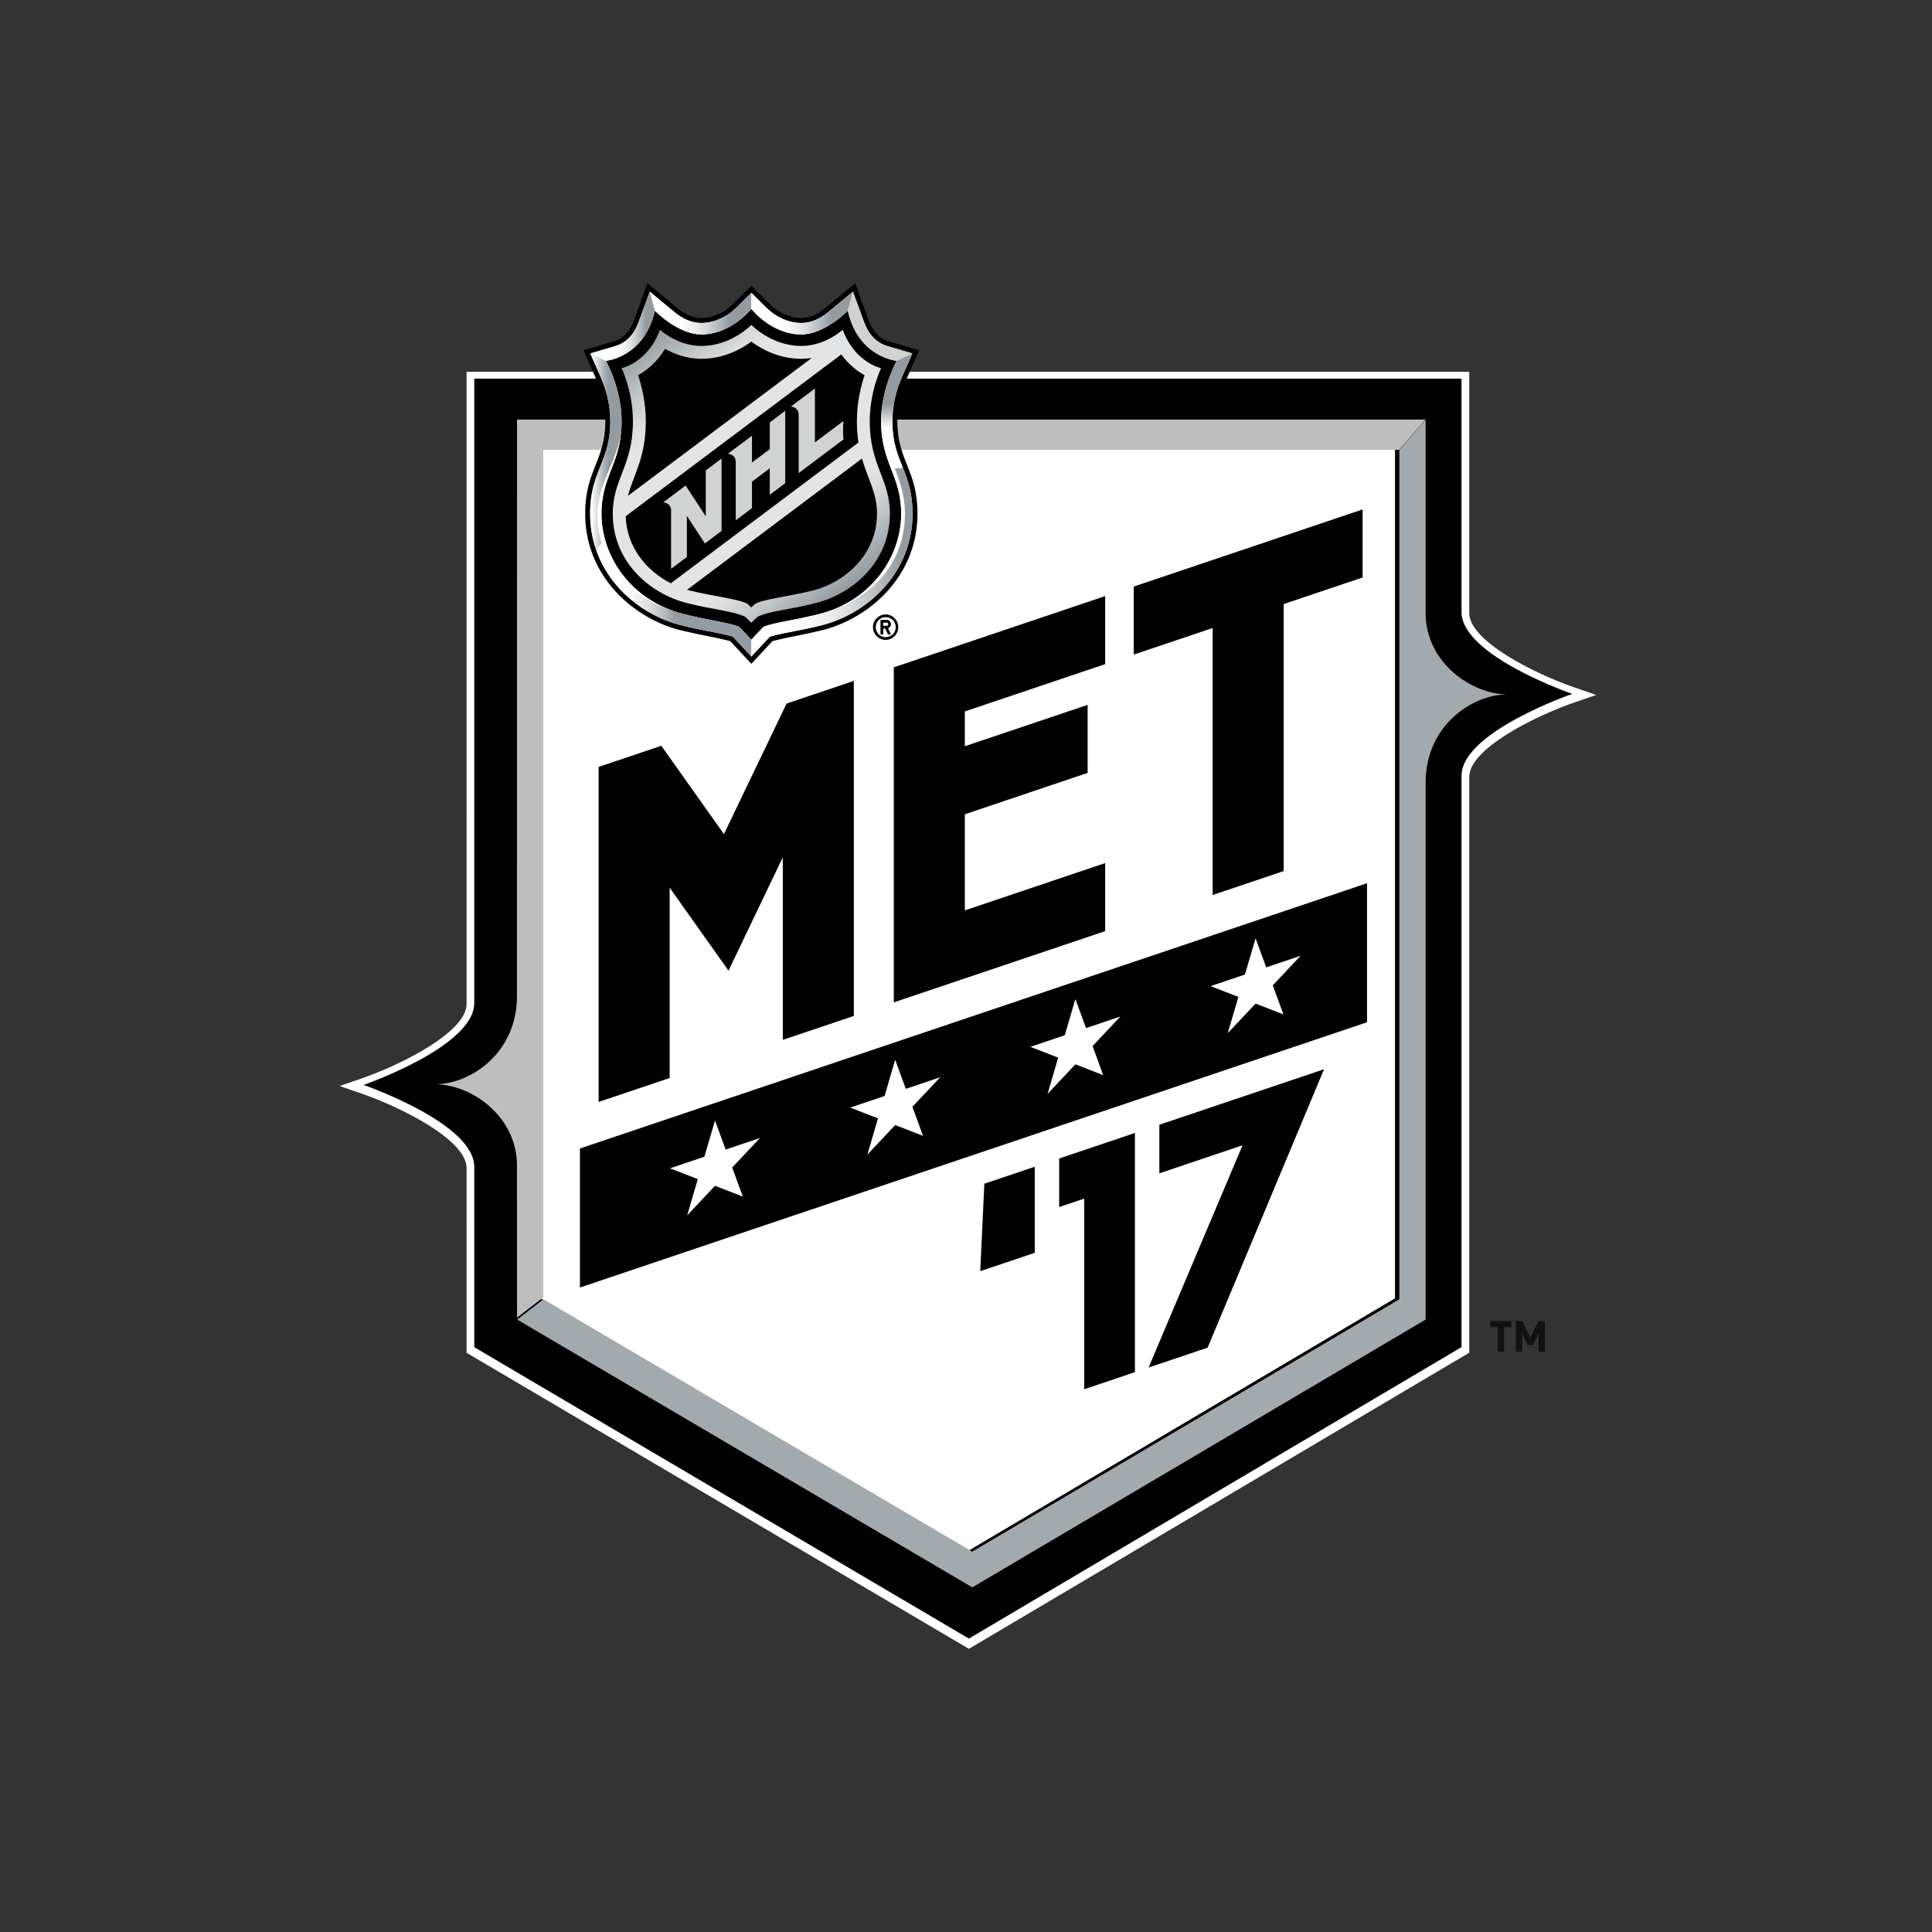<?xml version="1.0" encoding="UTF-8"?>
<svg width="512px" height="512px" viewBox="0 0 512 512" version="1.1" xmlns="http://www.w3.org/2000/svg" xmlns:xlink="http://www.w3.org/1999/xlink">
    <rect x="0" y="0" width="512" height="512" fill="#333333" stroke="none"/>
    <!-- Generator: Sketch 42 (36781) - http://www.bohemiancoding.com/sketch -->
    <title>metropolitan</title>
    <desc>Created with Sketch.</desc>
    <defs>
        <linearGradient x1="83.174%" y1="89.727%" x2="16.883%" y2="1.729%" id="linearGradient-1">
            <stop stop-color="#939BA0" offset="0%"></stop>
            <stop stop-color="#98A0A4" offset="1.2%"></stop>
            <stop stop-color="#C1C5C7" offset="11.8%"></stop>
            <stop stop-color="#DADCDD" offset="20.2%"></stop>
            <stop stop-color="#E3E4E5" offset="25.3%"></stop>
            <stop stop-color="#E3E4E5" offset="75.3%"></stop>
            <stop stop-color="#DBDDDE" offset="80.1%"></stop>
            <stop stop-color="#C5C9CB" offset="87.5%"></stop>
            <stop stop-color="#A2A9AD" offset="96.6%"></stop>
            <stop stop-color="#939BA0" offset="100%"></stop>
        </linearGradient>
        <linearGradient x1="-9.732%" y1="50.001%" x2="118.559%" y2="50.001%" id="linearGradient-2">
            <stop stop-color="#FFFFFF" offset="11.2%"></stop>
            <stop stop-color="#DCDEE0" offset="23.7%"></stop>
            <stop stop-color="#A7AEB2" offset="44%"></stop>
            <stop stop-color="#939BA0" offset="53.9%"></stop>
        </linearGradient>
        <linearGradient x1="50.003%" y1="100%" x2="50.003%" y2="0%" id="linearGradient-3">
            <stop stop-color="#FFFFFF" offset="0%"></stop>
            <stop stop-color="#FFFFFF" offset="34.8%"></stop>
            <stop stop-color="#939BA0" offset="56.2%"></stop>
            <stop stop-color="#939BA0" offset="100%"></stop>
        </linearGradient>
        <linearGradient x1="-0.001%" y1="50%" x2="100%" y2="50%" id="linearGradient-4">
            <stop stop-color="#FFFFFF" offset="15.2%"></stop>
            <stop stop-color="#FAFAFA" offset="21.2%"></stop>
            <stop stop-color="#EBECED" offset="28.6%"></stop>
            <stop stop-color="#D2D5D7" offset="36.7%"></stop>
            <stop stop-color="#AFB5B8" offset="45.3%"></stop>
            <stop stop-color="#939BA0" offset="51.1%"></stop>
        </linearGradient>
        <linearGradient x1="0.002%" y1="50%" x2="100%" y2="50%" id="linearGradient-5">
            <stop stop-color="#FFFFFF" offset="24.7%"></stop>
            <stop stop-color="#FAFAFA" offset="33.7%"></stop>
            <stop stop-color="#EBECED" offset="44.8%"></stop>
            <stop stop-color="#D2D5D7" offset="57%"></stop>
            <stop stop-color="#AFB5B9" offset="69.9%"></stop>
            <stop stop-color="#939BA0" offset="78.6%"></stop>
        </linearGradient>
        <linearGradient x1="0%" y1="50.001%" x2="100%" y2="50.001%" id="linearGradient-6">
            <stop stop-color="#FFFFFF" offset="19.7%"></stop>
            <stop stop-color="#FAFBFB" offset="32.7%"></stop>
            <stop stop-color="#EDEEEF" offset="47.3%"></stop>
            <stop stop-color="#D7DADC" offset="62.6%"></stop>
            <stop stop-color="#B8BDC0" offset="78.3%"></stop>
            <stop stop-color="#939BA0" offset="93.3%"></stop>
        </linearGradient>
        <linearGradient x1="0%" y1="50%" x2="100%" y2="50%" id="linearGradient-7">
            <stop stop-color="#FFFFFF" offset="24.7%"></stop>
            <stop stop-color="#FAFAFA" offset="33.7%"></stop>
            <stop stop-color="#EBECED" offset="44.8%"></stop>
            <stop stop-color="#D2D5D7" offset="57%"></stop>
            <stop stop-color="#AFB5B8" offset="69.9%"></stop>
            <stop stop-color="#939BA0" offset="78.6%"></stop>
        </linearGradient>
        <linearGradient x1="0%" y1="50%" x2="100%" y2="50%" id="linearGradient-8">
            <stop stop-color="#FFFFFF" offset="38.8%"></stop>
            <stop stop-color="#FAFAFA" offset="46.7%"></stop>
            <stop stop-color="#EBECED" offset="56.6%"></stop>
            <stop stop-color="#D2D5D7" offset="67.3%"></stop>
            <stop stop-color="#AFB5B8" offset="78.8%"></stop>
            <stop stop-color="#939BA0" offset="86.5%"></stop>
        </linearGradient>
    </defs>
    <g id="NHL" stroke="none" stroke-width="1" fill="none" fill-rule="evenodd">
        <g id="metropolitan" fill-rule="nonzero">
            <g id="met" transform="translate(90, 75)">
                <path d="M308.591,276.707 L308.591,283.231 L306.903,283.231 L306.903,276.707 L304.948,276.707 L304.948,275.087 L310.545,275.087 L310.545,276.707 L308.591,276.707 Z M317.739,283.231 L317.739,278.424 L316.317,281.419 L314.826,281.419 L313.404,278.424 L313.404,283.231 L311.717,283.231 L311.717,275.087 L313.404,275.087 L315.572,279.436 L317.739,275.087 L319.427,275.087 L319.427,283.231 L317.739,283.231 L317.739,283.231 Z" id="Shape" fill="#111111"></path>
                <path d="M327.31,107.204 C316.51,103.482 299.372,94.834 299.366,87.473 L299.366,23.527 L33.646,23.527 L33.638,191.112 C33.632,198.466 16.494,207.116 5.69,210.842 L0,212.804 L5.691,214.766 C16.494,218.489 33.632,227.14 33.638,234.503 L33.646,283.506 L166.765,361.957 L299.366,283.484 L299.366,130.864 C299.372,123.51 316.51,114.856 327.31,111.127 L333,109.165 L327.31,107.204 L327.31,107.204 Z" id="Shape" fill="#FFFFFF"></path>
                <path d="M297.318,87.2 L297.318,25.337 L35.692,25.337 L35.692,190.827 L35.685,190.827 C35.676,202.411 6.334,212.515 6.334,212.515 C6.334,212.515 35.676,222.626 35.685,234.211 L35.692,234.211 L35.692,282.022 L166.762,359.242 L297.318,282.004 L297.318,130.583 C297.329,119.001 326.666,108.89 326.666,108.89 C326.666,108.89 297.329,98.784 297.318,87.2 L297.318,87.2 Z M279.692,269.079 L166.737,335.911 L53.325,269.08 L53.325,44.144 L279.692,44.144 L279.692,269.079 L279.692,269.079 Z" id="Shape" fill="#010101"></path>
                <path d="M47.022,36.196 L47.005,189.004 C47.005,204.121 34.616,212.334 25.337,212.334 C34.616,212.334 47.005,220.584 47.005,233.914 L47.022,274.182 L53.969,268.814 L53.969,44.213 L280.803,44.213 L287.755,36.196 L47.022,36.196 Z" id="Shape" fill="#BDBEBD"></path>
                <path d="M287.803,87.394 L287.803,36.196 L280.85,44.226 L280.85,269.319 L167.655,336.197 L54.003,269.32 L47.054,274.703 L167.672,345.668 L287.803,274.7 L287.803,132.406 C287.803,117.256 300.196,109.018 309.473,109.018 C300.196,109.018 287.803,100.757 287.803,87.395 L287.803,87.394 Z" id="Shape" fill="#A2AAAD"></path>
                <g id="Group" transform="translate(63.342, 59.723)" fill="#010101">
                    <path d="M106.435,202.151 L120.877,197.282 L120.877,174.475 L107.52,178.974 L106.435,202.151 Z M127.347,185.164 L133.986,182.927 L133.986,233.441 L147.428,228.913 L147.428,165.527 L127.347,172.292 L127.347,185.164 Z M153.896,176.22 L175.943,168.788 L151.047,227.692 L166.691,222.419 L197.546,148.634 L153.896,163.348 L153.896,176.22 Z M0.35,169.638 L0.35,206.484 L208.934,136.186 L208.934,99.339 L0.35,169.638 L0.35,169.638 Z M43.515,182.383 L36.143,179.524 L28.766,187.357 L31.584,177.753 L24.207,174.895 L33.322,171.822 L36.143,162.224 L38.961,169.921 L48.069,166.853 L40.695,174.683 L43.515,182.383 L43.515,182.383 Z M91.267,166.289 L83.89,163.426 L76.52,171.258 L79.336,161.661 L71.963,158.798 L81.077,155.728 L83.89,146.127 L86.707,153.828 L95.826,150.759 L88.454,158.586 L91.267,166.289 L91.267,166.289 Z M139.018,150.196 L131.646,147.334 L124.275,155.167 L127.087,145.568 L119.716,142.705 L128.829,139.631 L131.646,130.033 L134.464,137.736 L143.577,134.662 L136.201,142.494 L139.018,150.196 L139.018,150.196 Z M186.776,134.098 L179.399,131.24 L172.021,139.067 L174.845,129.471 L167.473,126.613 L176.583,123.538 L179.399,113.941 L182.216,121.639 L191.333,118.569 L183.96,126.402 L186.776,134.098 L186.776,134.098 Z" id="Shape"></path>
                    <path d="M38.512,86.321 L21.912,62.917 L5.297,68.517 L5.297,157.306 L24.126,150.958 L24.126,100.525 L39.729,122.525 L42.368,116.976 C44.985,111.478 49.959,101.114 54.104,92.492 L54.104,140.855 L72.932,134.511 L72.932,45.723 L55.114,51.727 L38.512,86.321 L38.512,86.321 Z M139.54,94.003 L102.35,106.537 L102.35,81.071 L134.891,70.104 L134.891,52.072 L102.35,63.039 L102.35,53.813 L139.541,41.278 L139.541,23.246 L83.525,42.125 L83.525,130.913 L139.541,112.035 L139.54,94.003 Z M147.102,20.723 L147.102,38.755 L168.019,31.706 L168.019,102.464 L186.847,96.116 L186.847,25.359 L207.766,18.31 L207.766,0.279 L147.102,20.723 Z" id="Shape"></path>
                </g>
                <g id="Group" transform="translate(64.247, 0)">
                    <path d="M80.483,87.826 C78.616,87.826 77.102,89.338 77.101,91.204 C77.101,93.068 78.616,94.582 80.483,94.582 C82.326,94.549 83.802,93.046 83.802,91.204 C83.802,89.362 82.326,87.859 80.483,87.826 Z M80.483,93.858 C79.778,93.858 79.103,93.579 78.604,93.081 C78.106,92.583 77.827,91.908 77.827,91.204 C77.827,90.5 78.107,89.825 78.605,89.328 C79.103,88.83 79.778,88.551 80.483,88.552 C81.187,88.552 81.862,88.831 82.36,89.328 C82.858,89.826 83.138,90.5 83.138,91.204 C83.138,91.908 82.858,92.583 82.36,93.081 C81.863,93.578 81.187,93.858 80.483,93.858 L80.483,93.858 Z M81.872,90.421 C81.871,90.117 81.75,89.826 81.535,89.611 C81.32,89.396 81.028,89.276 80.724,89.276 L79.096,89.276 L79.096,93.133 L79.82,93.133 L79.82,91.567 L80.339,91.567 L81.071,93.132 L81.872,93.132 L81.108,91.5 C81.565,91.337 81.871,90.905 81.872,90.421 L81.872,90.421 Z M80.724,90.843 L79.82,90.843 L79.82,89.999 L80.724,89.999 C80.957,89.999 81.147,90.188 81.147,90.421 C81.146,90.654 80.957,90.842 80.724,90.843 Z M6.172,36.665 C6.172,47.135 0.83,49.517 0.83,61.144 C0.83,77.897 13.792,88.857 25.837,91.955 C31.924,93.435 33.761,93.536 39.257,94.887 C39.708,95.369 44.864,100.92 44.864,100.92 C44.864,100.92 50.021,95.369 50.471,94.887 C55.966,93.536 57.805,93.435 63.891,91.955 C75.935,88.858 88.9,77.897 88.9,61.144 C88.9,49.517 83.555,47.135 83.555,36.665 C83.555,32.884 84.355,29.153 85.932,25.576 L89.347,17.832 L81.3,15.462 C78.847,14.737 77.042,12.837 75.936,9.817 L72.38,0.093 L64.448,6.655 C62.347,8.396 60.217,9.278 58.117,9.278 C55.307,9.278 52.111,7.913 49.973,5.799 L44.864,0.748 L39.755,5.799 C37.617,7.913 34.421,9.278 31.614,9.278 C29.512,9.278 27.381,8.396 25.279,6.655 L17.347,0.093 L13.792,9.817 C12.689,12.837 10.884,14.737 8.428,15.462 L0.383,17.832 L3.797,25.576 C5.373,29.153 6.172,32.884 6.172,36.665 L6.172,36.665 Z" id="Shape" fill="#010101"></path>
                    <path d="M80.927,16.722 C78.052,15.875 75.955,13.702 74.7,10.268 L71.786,2.295 L65.29,7.67 C63.152,9.439 60.711,10.595 58.117,10.595 C54.639,10.595 51.198,8.859 49.048,6.735 L44.865,2.599 L40.681,6.735 C38.531,8.859 35.091,10.595 31.615,10.595 C29.02,10.595 26.576,9.439 24.441,7.669 L17.944,2.295 L15.03,10.268 C13.773,13.702 11.679,15.876 8.803,16.722 L2.192,18.671 L5.001,25.046 C6.417,28.257 7.489,32.204 7.489,36.665 C7.489,47.554 2.146,49.716 2.146,61.144 C2.146,64.63 2.739,67.89 3.803,70.888 C7.405,81.049 16.419,88.175 26.168,90.681 C32.405,92.256 35.312,92.412 39.962,93.711 C40.568,94.348 44.865,98.988 44.865,98.988 C44.865,98.988 49.161,94.348 49.768,93.711 C54.418,92.412 57.323,92.256 63.565,90.682 C76.184,87.435 87.584,76.444 87.584,61.144 C87.584,55.637 86.34,52.281 85.056,49.062 C83.674,45.604 82.239,42.307 82.239,36.665 C82.239,32.204 83.312,28.257 84.728,25.046 L87.537,18.671 L80.928,16.722 L80.927,16.722 Z" id="Shape" fill="#FFFFFF"></path>
                    <path d="M10.325,39.825 C9.445,48.505 5.147,51.985 5.147,61.144 C5.147,72.383 12.853,84.178 26.915,87.731 C33.596,89.42 38.21,89.85 41.603,91.072 C42.039,91.481 44.864,94.543 44.864,94.543 C44.864,94.543 47.688,91.481 48.124,91.072 C51.521,89.85 56.133,89.42 62.813,87.732 C76.876,84.178 84.58,72.383 84.58,61.144 C84.58,50.942 79.246,47.789 79.246,36.645 C79.246,27.957 83.396,20.618 83.396,20.618 C83.396,20.618 73.197,19.728 70.432,7.339 C70.432,7.339 64.316,13.634 58.117,13.634 C50.124,13.634 44.864,6.845 44.864,6.845 C44.864,6.845 39.606,13.634 31.614,13.634 C25.412,13.634 19.296,7.339 19.296,7.339 C16.532,19.728 6.332,20.618 6.332,20.618 C6.332,20.618 10.484,27.956 10.484,36.645 C10.484,37.707 10.431,38.769 10.325,39.826 L10.325,39.825 Z" id="Shape" fill="#010101"></path>
                    <path d="M27.663,84.783 C35.1,86.669 39.961,86.883 43.229,88.458 C43.229,88.458 44.415,89.545 44.864,90.044 C45.314,89.545 46.503,88.458 46.503,88.458 C49.765,86.883 54.628,86.669 62.066,84.783 C71.455,82.401 81.581,74.135 81.581,61.144 C81.581,51.853 76.245,48.443 76.245,36.645 C76.245,28.693 79.254,22.564 79.254,22.564 C79.254,22.564 72.313,21.163 69.079,12.383 C69.079,12.383 64.472,16.679 58.117,16.679 C50.152,16.679 44.864,11.091 44.864,11.091 C44.864,11.091 39.575,16.68 31.614,16.68 C25.257,16.68 20.649,12.384 20.649,12.384 C17.416,21.163 10.474,22.564 10.474,22.564 C10.474,22.564 13.484,28.693 13.484,36.645 C13.484,48.443 8.147,51.853 8.147,61.144 C8.147,74.135 18.275,82.401 27.664,84.783 L27.663,84.783 Z" id="Shape" fill="url(#linearGradient-1)"></path>
                    <g transform="translate(11.268, 15.202)" id="Shape" fill="#010101">
                        <path d="M16.567,66.098 C16.789,66.162 17.012,66.222 17.235,66.279 C23.123,67.777 30.329,68.548 32.506,69.786 C32.996,70.146 33.596,70.783 33.596,70.783 C33.596,70.783 34.195,70.146 34.686,69.786 C36.863,68.548 44.067,67.777 49.957,66.279 C58.119,64.205 66.906,56.962 66.906,45.942 C66.906,40.45 64.496,36.836 62.913,31.317 L16.567,66.098 Z M0.899,41.204 L49.586,4.668 C48.68,4.81 47.764,4.882 46.847,4.883 C40.899,4.883 36.254,2.288 33.596,0.337 C30.939,2.288 26.292,4.883 20.346,4.883 C16.42,4.883 13.078,3.554 10.723,2.238 C8.528,5.894 5.778,8.019 3.586,9.22 C4.527,12.039 5.624,16.396 5.624,21.442 C5.624,31.154 2.303,35.707 0.899,41.204 L0.899,41.204 Z M12.254,64.383 L61.98,27.067 C61.723,25.391 61.569,23.536 61.569,21.442 C61.569,16.396 62.662,12.04 63.605,9.22 C61.727,8.193 59.44,6.485 57.446,3.72 L0.298,46.608 C0.571,55.042 6.023,61.186 12.254,64.383 L12.254,64.383 Z"></path>
                    </g>
                    <g transform="translate(21.41, 27.589)" id="Shape" fill="#D1D3D3">
                        <path d="M11.381,34.256 L6.042,26.084 L0.113,30.534 C0.113,30.534 2.189,30.591 2.189,32.765 L2.189,48.153 L6.374,45.013 L6.374,34.133 L11.143,41.431 L15.563,38.115 L15.563,18.94 L11.381,22.077 L11.381,34.256 L11.381,34.256 Z M28.345,16.435 L23.624,19.976 L23.624,12.888 L17.251,17.672 C17.251,17.672 19.325,17.73 19.325,19.905 L19.325,35.291 L23.624,32.065 L23.624,25.053 L28.345,21.512 L28.345,28.525 L32.436,25.454 L32.436,6.277 L28.345,9.35 L28.345,16.435 L28.345,16.435 Z M40.305,14.654 L40.305,0.372 L33.93,5.156 C33.93,5.156 36.005,5.214 36.005,7.387 L36.005,22.776 L47.873,13.868 C47.617,10.8 47.873,8.975 47.873,8.975 L40.305,14.654 L40.305,14.654 Z"></path>
                    </g>
                    <g transform="translate(3.944, 36.598)" id="Shape" fill="#FFFFFF">
                        <path d="M1.203,24.546 C1.203,15.387 5.501,11.907 6.381,3.227 C5.173,10.831 0.13,17.064 0.13,24.546 C0.13,27.422 0.527,30.045 1.245,32.427 C4.414,42.961 13.84,48.822 22.971,51.134 C8.909,47.58 1.203,35.785 1.203,24.546 Z M78.883,12.536 C77.174,8.392 75.302,4.648 75.302,0.047 C75.302,11.192 80.636,14.345 80.636,24.546 C80.636,35.785 72.932,47.58 58.869,51.133 C71.552,47.93 81.634,38.648 81.634,24.546 C81.634,19.767 80.315,16.011 78.883,12.537 L78.883,12.536 Z"></path>
                    </g>
                    <path d="M80.927,16.722 C78.052,15.875 75.955,13.702 74.7,10.268 L71.786,2.295 L70.433,7.339 C73.197,19.728 83.396,20.618 83.396,20.618 L87.537,18.671 L80.928,16.722 L80.927,16.722 Z" id="Shape" fill="#D1D3D3"></path>
                    <path d="M7.488,36.665 C7.488,47.554 2.146,49.716 2.146,61.144 C2.146,64.63 2.738,67.89 3.803,70.888 C4.145,70.187 4.615,69.555 5.189,69.025 C4.471,66.643 4.074,64.02 4.074,61.144 C4.074,53.662 9.116,47.429 10.325,39.825 C10.424,38.836 10.484,37.785 10.484,36.645 C10.484,27.957 6.333,20.618 6.333,20.618 L2.192,18.671 L5,25.046 C6.416,28.257 7.488,32.204 7.488,36.665 L7.488,36.665 Z" id="Shape" fill="url(#linearGradient-2)"></path>
                    <path d="M79.246,36.645 C79.246,41.246 81.118,44.99 82.827,49.134 L85.055,49.062 C83.673,45.604 82.238,42.307 82.238,36.665 C82.238,32.204 83.311,28.257 84.727,25.046 L87.537,18.671 L83.396,20.618 C83.396,20.618 79.246,27.956 79.246,36.645 L79.246,36.645 Z" id="Shape" fill="url(#linearGradient-3)"></path>
                    <path d="M41.603,91.072 C38.21,89.85 33.596,89.42 26.915,87.732 C17.784,85.419 8.358,79.558 5.189,69.025 C4.616,69.555 4.146,70.187 3.803,70.888 C7.405,81.049 16.419,88.175 26.167,90.681 C32.404,92.256 35.311,92.412 39.961,93.711 C40.568,94.348 44.864,98.988 44.864,98.988 L44.864,94.543 C44.864,94.543 42.039,91.481 41.603,91.073 L41.603,91.072 Z" id="Shape" fill="url(#linearGradient-4)"></path>
                    <path d="M31.614,13.634 C39.606,13.634 44.864,6.845 44.864,6.845 L44.864,2.599 L40.681,6.735 C38.53,8.859 35.09,10.595 31.614,10.595 C29.019,10.595 26.576,9.439 24.44,7.67 L17.944,2.295 L19.296,7.339 C19.296,7.339 25.413,13.634 31.614,13.634 Z" id="Shape" fill="url(#linearGradient-5)"></path>
                    <path d="M85.578,61.144 C85.578,75.246 75.496,84.527 62.813,87.731 C56.133,89.42 51.521,89.85 48.124,91.072 C47.688,91.481 44.864,94.543 44.864,94.543 L44.864,98.988 C44.864,98.988 49.161,94.348 49.767,93.711 C54.418,92.412 57.322,92.256 63.564,90.681 C76.183,87.435 87.583,76.444 87.583,61.144 C87.583,55.637 86.339,52.281 85.055,49.062 L82.827,49.134 C84.259,52.609 85.578,56.365 85.578,61.144 L85.578,61.144 Z" id="Shape" fill="url(#linearGradient-6)"></path>
                    <path d="M58.117,13.634 C64.316,13.634 70.432,7.339 70.432,7.339 L71.785,2.295 L65.289,7.67 C63.152,9.439 60.709,10.595 58.117,10.595 C54.638,10.595 51.198,8.859 49.048,6.735 L44.864,2.599 L44.864,6.845 C44.864,6.845 50.124,13.634 58.116,13.634 L58.117,13.634 Z" id="Shape" fill="url(#linearGradient-7)"></path>
                    <path d="M19.296,7.339 L17.944,2.295 L15.029,10.268 C13.773,13.702 11.678,15.876 8.802,16.722 L2.191,18.671 L6.332,20.618 C6.332,20.618 16.532,19.728 19.296,7.339 L19.296,7.339 Z" id="Shape" fill="url(#linearGradient-8)"></path>
                </g>
            </g>
        </g>
    </g>
</svg>